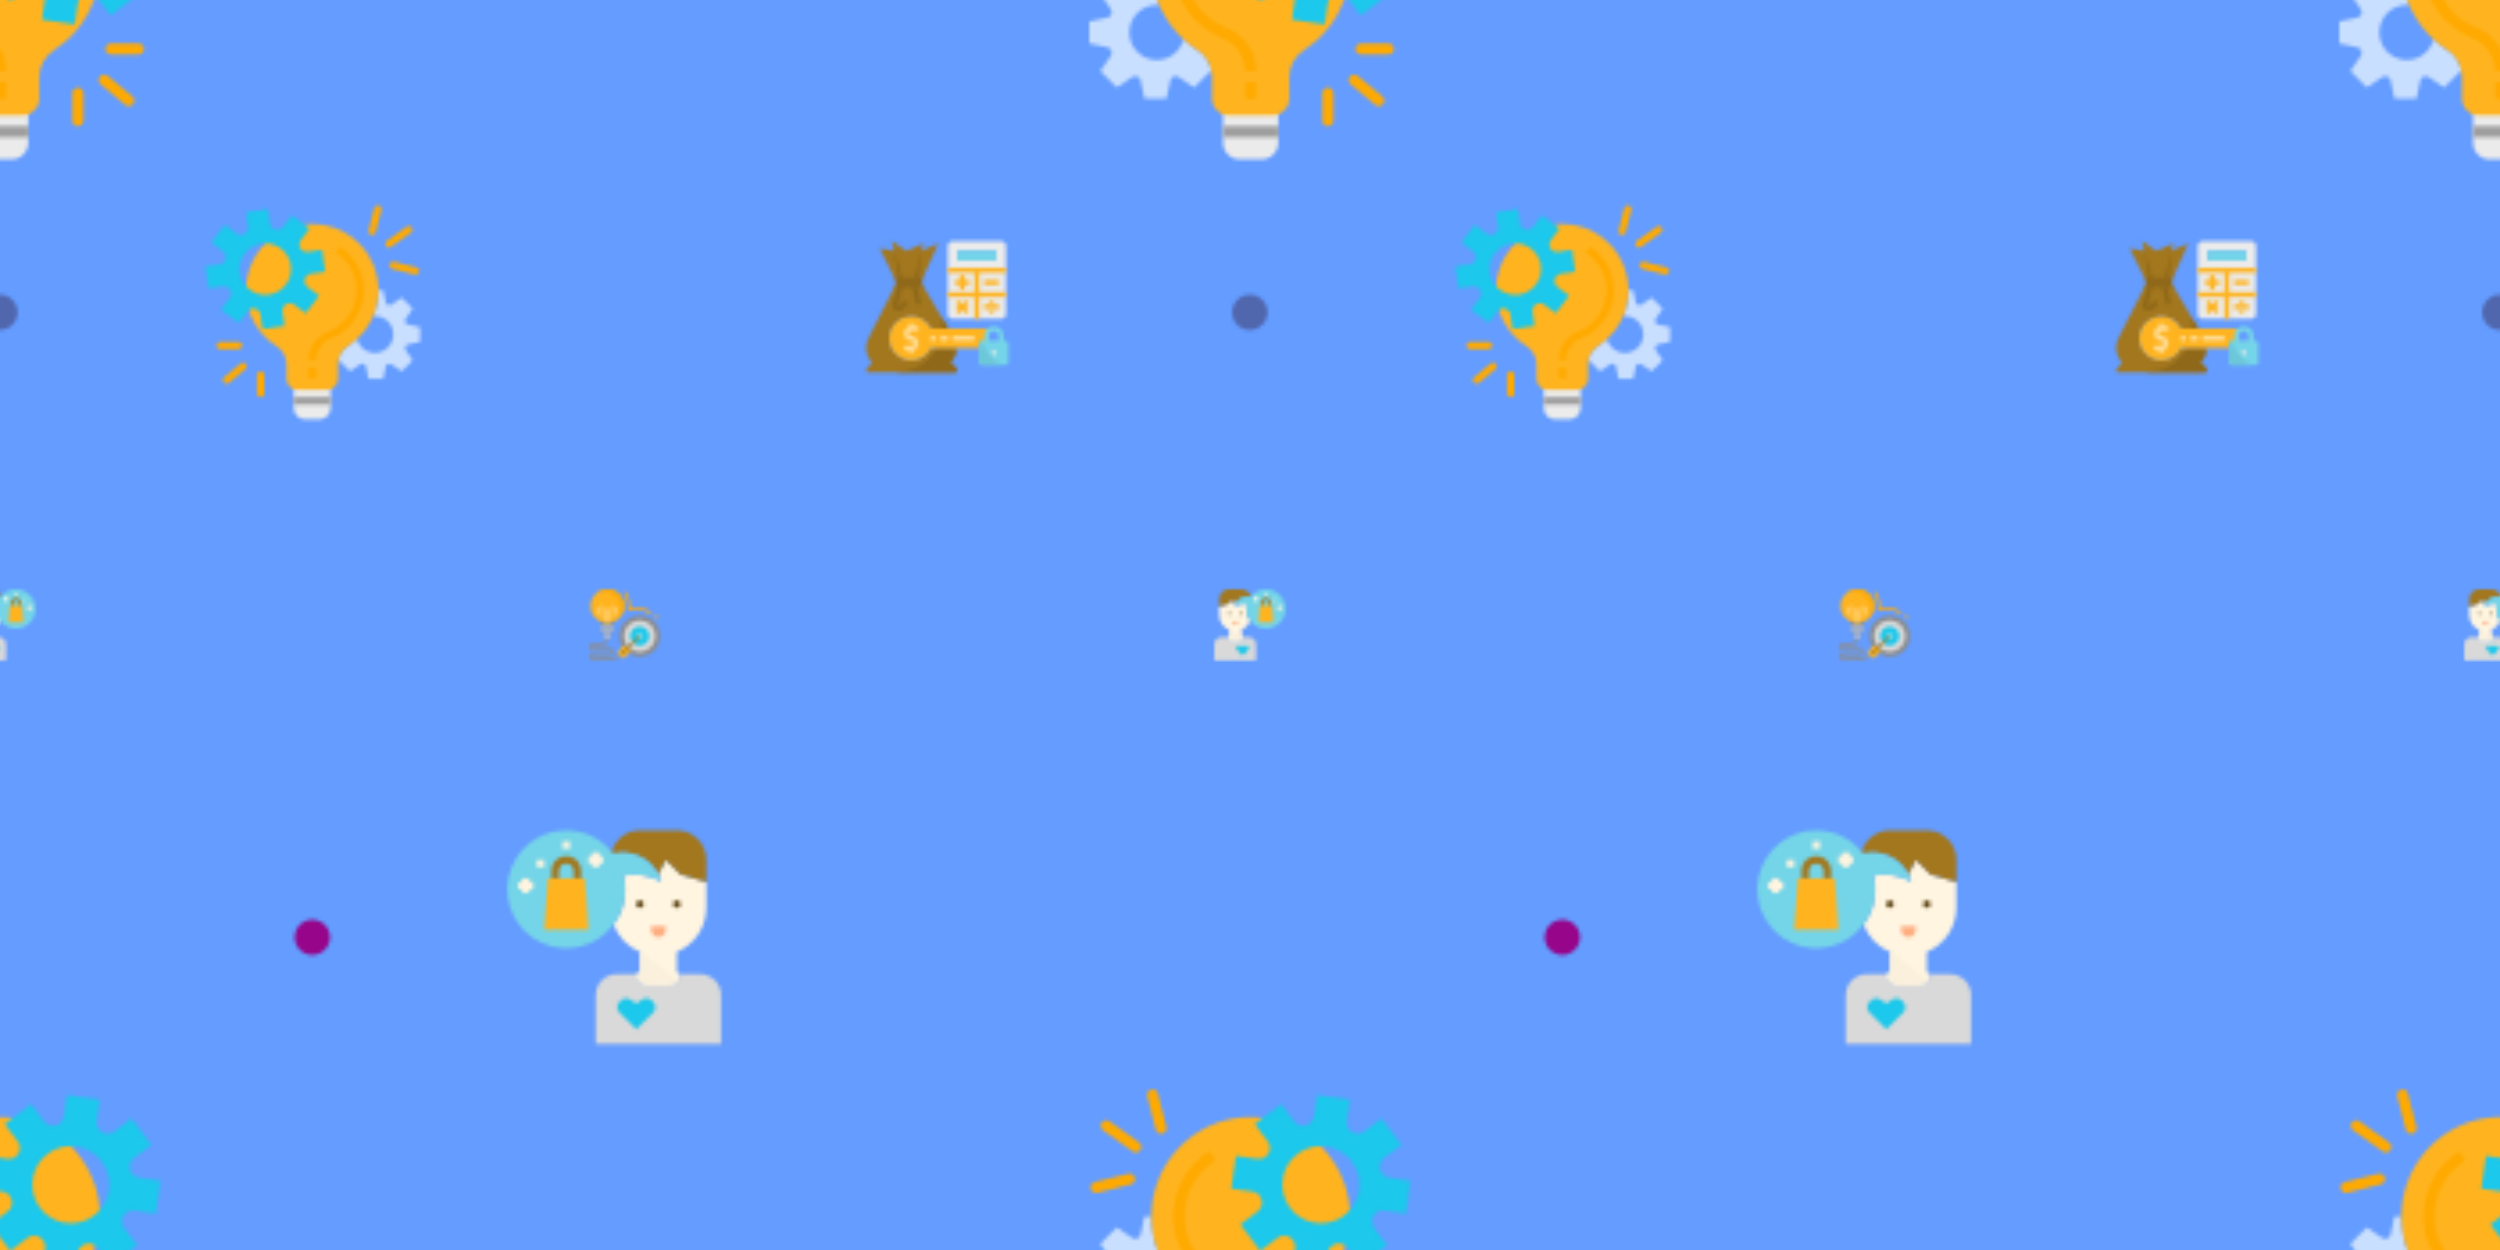 <svg x="0" y="0" width="700" height="350" viewBox="0 0 700 350" xmlns="http://www.w3.org/2000/svg" xmlns:xlink="http://www.w3.org/1999/xlink" xmlns:fi="http://pattern.flaticon.com/"><rect x="0px" y="0px" width="100%" height="100%" opacity="1" fill="#649cff"/><defs><g transform="matrix(0.193 0 0 0.193 305 305)" id="L1_36"><path d="m194.105 440.312c0 13.254 10.742 24 24 24h32c13.254 0 24-10.746 24-24v-48h-80zm0 0" fill="#ebebeb"/><path d="m156.406 305.566c-6.996-4.508-13.594-9.617-19.711-15.262-5.223 20.082-24.961 32.816-45.41 29.301-20.453-3.516-34.805-22.105-33.027-42.781 1.777-20.676 19.094-36.543 39.848-36.512 1.223 0 2.398.254 3.566.359-7.582-17.824-11.492-36.992-11.488-56.359h-10.184l-5.527 26.293c-.551 2.621-2.375 4.793-4.859 5.785-2.488.996-5.305.68-7.508-.84l-22.105-15.238-24 24 15.199 22.102c1.52 2.207 1.836 5.023.84 7.508-.992 2.488-3.164 4.312-5.781 4.859l-26.258 5.531v32l26.289 5.527c2.617.551 4.789 2.375 5.785 4.859.992 2.484.676 5.305-.844 7.508l-15.23 22.105 24 24 22.105-15.203c2.203-1.52 5.023-1.84 7.512-.844 2.488.992 4.312 3.168 4.863 5.789l5.52 26.258h32l5.52-26.297c.551-2.625 2.375-4.797 4.863-5.789 2.488-.996 5.309-.68 7.512.844l22.105 15.242 25.113-25.113c-2.633-12.262-10.098-22.945-20.707-29.633zm0 0" fill="#c9dfff"/><path d="m378.105 184.312c-.008-69.043-49.02-128.367-116.82-141.398-67.801-13.031-135.312 23.891-160.914 88.012-25.602 64.121-2.094 137.391 56.035 174.641 13.32 8.258 21.504 22.746 21.699 38.418v32.328c0 13.254 10.742 24 24 24h64c13.254 0 24-10.746 24-24v-31.664c.203-16.043 8.551-30.879 22.16-39.379 41.07-26.516 65.867-72.07 65.84-120.957zm0 0" fill="#ffb41f"/><path d="m427.648 99.68 25.152-18.863-28.801-38.402-25.152 18.863c-5.176 3.879-12.18 4.258-17.746.961-5.566-3.297-8.598-9.621-7.688-16.023l4.441-31.113-47.52-6.789-4.441 31.109c-.91 6.41-5.594 11.637-11.863 13.242-6.27 1.609-12.891-.719-16.773-5.898l-18.859-25.152-38.398 28.801 18.855 25.152c3.879 5.18 4.258 12.18.961 17.746s-9.621 8.598-16.023 7.688l-31.113-4.441-6.793 47.52 31.121 4.441c6.406.914 11.633 5.598 13.238 11.867 1.605 6.27-.723 12.891-5.902 16.773l-25.145 18.863 28.801 38.398 25.145-18.855c5.176-3.883 12.184-4.266 17.754-.969 5.566 3.297 8.602 9.625 7.688 16.031l-4.48 31.105 47.52 6.793 4.48-31.121c.914-6.406 5.598-11.629 11.867-13.234 6.27-1.609 12.891.723 16.77 5.898l18.867 25.145 38.398-28.801-18.871-25.145c-3.883-5.176-4.266-12.184-.969-17.754 3.297-5.566 9.625-8.602 16.031-7.684l31.113 4.445 6.793-47.52-31.113-4.445c-6.402-.918-11.625-5.598-13.234-11.867-1.605-6.266.719-12.883 5.891-16.766zm-91.648 94.734c-30.93 0-56-25.07-56-56 0-30.926 25.07-56 56-56s56 25.074 56 56c0 30.93-25.07 56-56 56zm0 0" fill="#1cc8eb"/><path d="m194.105 416.312h80v16h-80zm0 0" fill="#9e9e9e"/><g fill="#ffaa00"><path d="m226.105 352.312h16v24h-16zm0 0"/><path d="m242.105 336.312h-16c-.008-21.152-13.051-40.113-32.801-47.684-39.371-15.395-66.723-51.645-70.715-93.73-3.992-42.086 16.051-82.832 51.824-105.355l8.488 13.535c-30.672 19.301-47.863 54.23-44.441 90.312 3.418 36.078 26.863 67.156 60.617 80.352 25.93 9.918 43.047 34.809 43.027 62.57zm0 0"/><path d="m394.105 296.312h40c4.418 0 8 3.578 8 8 0 4.418-3.582 8-8 8h-40c-4.418 0-8-3.582-8-8 0-4.422 3.582-8 8-8zm0 0"/><path d="m378.105 344.316c2.828-3.395 7.871-3.855 11.266-1.027l35.711 29.754c3.395 2.828 3.855 7.871 1.027 11.266-2.832 3.395-7.875 3.855-11.27 1.027l-35.711-29.754c-3.395-2.828-3.852-7.871-1.023-11.266zm0 0"/><path d="m346.105 360.312c4.418 0 8 3.578 8 8v40c0 4.418-3.582 8-8 8s-8-3.582-8-8v-40c0-4.422 3.582-8 8-8zm0 0"/><path d="m7.93 134.602 48.477-12.109c4.289-1.07 8.629 1.535 9.699 5.82 1.07 4.285-1.535 8.625-5.824 9.695l-48.477 12.109c-4.289 1.07-8.629-1.535-9.699-5.82-1.07-4.285 1.535-8.625 5.824-9.695zm0 0"/><path d="m18.102 48.316c2.566-3.594 7.562-4.422 11.156-1.855l42.977 30.699c3.598 2.566 4.43 7.562 1.863 11.156s-7.562 4.426-11.156 1.855l-42.977-30.699c-3.598-2.566-4.43-7.562-1.863-11.156zm0 0"/><path d="m89.75.305c4.281-1.094 8.637 1.488 9.73 5.77l12.398 48.496c1.094 4.281-1.488 8.641-5.77 9.734s-8.637-1.492-9.73-5.77l-12.398-48.496c-1.094-4.281 1.488-8.641 5.77-9.734zm0 0"/></g></g><path d="M165,0C74.019,0,0,74.019,0,165s74.019,165,165,165c90.982,0,165-74.019,165-165S255.982,0,165,0z" transform="matrix(0.03 0 0 0.03 345 82.5)" id="L1_42" fill="#5066ad"/><g transform="matrix(-0.129 0 0 0.129 117.62 57.5)" id="L1_38"><path d="m194.105 440.312c0 13.254 10.742 24 24 24h32c13.254 0 24-10.746 24-24v-48h-80zm0 0" fill="#ebebeb"/><path d="m156.406 305.566c-6.996-4.508-13.594-9.617-19.711-15.262-5.223 20.082-24.961 32.816-45.41 29.301-20.453-3.516-34.805-22.105-33.027-42.781 1.777-20.676 19.094-36.543 39.848-36.512 1.223 0 2.398.254 3.566.359-7.582-17.824-11.492-36.992-11.488-56.359h-10.184l-5.527 26.293c-.551 2.621-2.375 4.793-4.859 5.785-2.488.996-5.305.68-7.508-.84l-22.105-15.238-24 24 15.199 22.102c1.52 2.207 1.836 5.023.84 7.508-.992 2.488-3.164 4.312-5.781 4.859l-26.258 5.531v32l26.289 5.527c2.617.551 4.789 2.375 5.785 4.859.992 2.484.676 5.305-.844 7.508l-15.23 22.105 24 24 22.105-15.203c2.203-1.52 5.023-1.84 7.512-.844 2.488.992 4.312 3.168 4.863 5.789l5.52 26.258h32l5.52-26.297c.551-2.625 2.375-4.797 4.863-5.789 2.488-.996 5.309-.68 7.512.844l22.105 15.242 25.113-25.113c-2.633-12.262-10.098-22.945-20.707-29.633zm0 0" fill="#c9dfff"/><path d="m378.105 184.312c-.008-69.043-49.02-128.367-116.82-141.398-67.801-13.031-135.312 23.891-160.914 88.012-25.602 64.121-2.094 137.391 56.035 174.641 13.32 8.258 21.504 22.746 21.699 38.418v32.328c0 13.254 10.742 24 24 24h64c13.254 0 24-10.746 24-24v-31.664c.203-16.043 8.551-30.879 22.16-39.379 41.07-26.516 65.867-72.07 65.84-120.957zm0 0" fill="#ffb41f"/><path d="m427.648 99.68 25.152-18.863-28.801-38.402-25.152 18.863c-5.176 3.879-12.18 4.258-17.746.961-5.566-3.297-8.598-9.621-7.688-16.023l4.441-31.113-47.52-6.789-4.441 31.109c-.91 6.41-5.594 11.637-11.863 13.242-6.27 1.609-12.891-.719-16.773-5.898l-18.859-25.152-38.398 28.801 18.855 25.152c3.879 5.18 4.258 12.18.961 17.746s-9.621 8.598-16.023 7.688l-31.113-4.441-6.793 47.52 31.121 4.441c6.406.914 11.633 5.598 13.238 11.867 1.605 6.27-.723 12.891-5.902 16.773l-25.145 18.863 28.801 38.398 25.145-18.855c5.176-3.883 12.184-4.266 17.754-.969 5.566 3.297 8.602 9.625 7.688 16.031l-4.48 31.105 47.52 6.793 4.48-31.121c.914-6.406 5.598-11.629 11.867-13.234 6.27-1.609 12.891.723 16.77 5.898l18.867 25.145 38.398-28.801-18.871-25.145c-3.883-5.176-4.266-12.184-.969-17.754 3.297-5.566 9.625-8.602 16.031-7.684l31.113 4.445 6.793-47.52-31.113-4.445c-6.402-.918-11.625-5.598-13.234-11.867-1.605-6.266.719-12.883 5.891-16.766zm-91.648 94.734c-30.93 0-56-25.07-56-56 0-30.926 25.07-56 56-56s56 25.074 56 56c0 30.93-25.07 56-56 56zm0 0" fill="#1cc8eb"/><path d="m194.105 416.312h80v16h-80zm0 0" fill="#9e9e9e"/><g fill="#ffaa00"><path d="m226.105 352.312h16v24h-16zm0 0"/><path d="m242.105 336.312h-16c-.008-21.152-13.051-40.113-32.801-47.684-39.371-15.395-66.723-51.645-70.715-93.73-3.992-42.086 16.051-82.832 51.824-105.355l8.488 13.535c-30.672 19.301-47.863 54.23-44.441 90.312 3.418 36.078 26.863 67.156 60.617 80.352 25.93 9.918 43.047 34.809 43.027 62.57zm0 0"/><path d="m394.105 296.312h40c4.418 0 8 3.578 8 8 0 4.418-3.582 8-8 8h-40c-4.418 0-8-3.582-8-8 0-4.422 3.582-8 8-8zm0 0"/><path d="m378.105 344.316c2.828-3.395 7.871-3.855 11.266-1.027l35.711 29.754c3.395 2.828 3.855 7.871 1.027 11.266-2.832 3.395-7.875 3.855-11.27 1.027l-35.711-29.754c-3.395-2.828-3.852-7.871-1.023-11.266zm0 0"/><path d="m346.105 360.312c4.418 0 8 3.578 8 8v40c0 4.418-3.582 8-8 8s-8-3.582-8-8v-40c0-4.422 3.582-8 8-8zm0 0"/><path d="m7.93 134.602 48.477-12.109c4.289-1.07 8.629 1.535 9.699 5.82 1.07 4.285-1.535 8.625-5.824 9.695l-48.477 12.109c-4.289 1.07-8.629-1.535-9.699-5.82-1.07-4.285 1.535-8.625 5.824-9.695zm0 0"/><path d="m18.102 48.316c2.566-3.594 7.562-4.422 11.156-1.855l42.977 30.699c3.598 2.566 4.43 7.562 1.863 11.156s-7.562 4.426-11.156 1.855l-42.977-30.699c-3.598-2.566-4.43-7.562-1.863-11.156zm0 0"/><path d="m89.75.305c4.281-1.094 8.637 1.488 9.73 5.77l12.398 48.496c1.094 4.281-1.488 8.641-5.77 9.734s-8.637-1.492-9.73-5.77l-12.398-48.496c-1.094-4.281 1.488-8.641 5.77-9.734zm0 0"/></g></g><g transform="matrix(0.085 0 0 0.085 242.5 67.5)" id="L1_39"><path d="m444.922.461h-160c-8.836 0-16 7.164-16 16v224c0 8.836 7.164 16 16 16h160c8.836 0 16-7.164 16-16v-224c0-8.836-7.164-16-16-16zm-144 32h128v32h-128zm0 0" fill="#ebebeb"/><path d="m300.922 32.461h128v32h-128zm0 0" fill="#74d5e8"/><path d="m297.891 419.461-20.434-18.512c7.426-7.871 13.051-17.266 16.48-27.527l.137-.418c2.148-6.629 3.191-13.57 3.09-20.543h-83.73c-14.859 29.949-48.379 45.73-80.93 38.102-32.551-7.633-55.566-36.668-55.566-70.102 0-33.434 23.016-62.469 55.566-70.098 32.551-7.633 66.07 8.148 80.93 38.098h56.879l-89.391-152 56-128-56 24 1.848-4.305 6.152-19.695-56 24-48-32 8 32-48-8 56 112-92.961 183.754c-5.66 10.707-8.32 22.742-7.703 34.84 1.203 17.184 8.336 33.422 20.176 45.934l-17.168 18.473c-4.191 5.242-5.055 13 1.656 13h288c3.008-.152 5.645-2.066 6.719-4.883 1.074-2.812.387-5.996-1.75-8.117zm0 0" fill="#a3771d"/><g fill="#ffb41f"><path d="m460.922 88.461h-192v16h88v64h-88v16h88v72h16v-72h88v-16h-88v-64h88zm0 0"/><path d="m308.922 112.461v16h-16v16h16v16h16v-16h16v-16h-16v-16zm0 0"/><path d="m388.922 128.461h48v16h-48zm0 0"/><path d="m328.234 194.805-11.312 11.312-11.312-11.312-11.312 11.312 11.312 11.312-11.312 11.32 11.312 11.312 11.312-11.32 11.312 11.32 11.312-11.312-11.312-11.32 11.312-11.312zm0 0"/><path d="m388.922 208.461h48v16h-48zm0 0"/><path d="m404.922 228.461h16v8h-16zm0 0"/><path d="m404.922 196.461h16v8h-16zm0 0"/></g><path d="m190.332 152.461-9.41-16 7-16h-13.766l6.766-88-20.305 88h-40.613l-27.082-88 13.535 88h-13.535l8 16-8.094 16h10.941l-15.734 52.473c-2.559 8.535 1.008 17.715 8.656 22.285 7.648 4.57 17.422 3.359 23.727-2.934l18.16-18.168-11.312-11.312-18.168 18.16c-1.117 1.121-2.852 1.34-4.211.527s-1.992-2.445-1.531-3.957l17.117-57.074h31.809l12.801 57.734 15.617-3.469-12.031-54.266zm0 0" fill="#8f6819"/><path d="m245.723 246.59 2.602 20.801c.844 6.988 1.176 14.031 1 21.07h20.988zm0 0" fill="#8f6819"/><path d="m277.457 400.949c7.426-7.871 13.051-17.266 16.48-27.527l.137-.418c2.148-6.629 3.191-13.57 3.09-20.543h-64.449c-21.512 40.785-61.273 68.789-106.922 75.305l-32.871 4.695h200c3.008-.152 5.645-2.066 6.719-4.883 1.074-2.812.387-5.996-1.75-8.117zm0 0" fill="#8f6819"/><path d="m270.312 288.461h-56.879c-14.859-29.949-48.379-45.73-80.93-38.098-32.551 7.629-55.566 36.664-55.566 70.098 0 33.434 23.016 62.469 55.566 70.102 32.551 7.629 66.07-8.152 80.93-38.102h167.488v-16h16v-24c0-13.254 10.746-24 24-24zm0 0" fill="#ffb41f"/><path d="m148.922 296.461h24v-16h-16v-8h-16v9.473c-11.012 3.879-17.621 15.133-15.641 26.641 1.977 11.508 11.965 19.91 23.641 19.887 4.418 0 8 3.582 8 8 0 4.418-3.582 8-8 8h-24v16h16v8h16v-9.473c11.012-3.879 17.621-15.133 15.645-26.641-1.98-11.508-11.969-19.91-23.645-19.887-4.418 0-8-3.582-8-8 0-4.418 3.582-8 8-8zm0 0" fill="#ffdd99"/><path d="m212.922 312.461h16v16h-16zm0 0" fill="#ffdd99"/><path d="m244.922 312.461h24v16h-24zm0 0" fill="#ffdd99"/><path d="m284.922 312.461h72v16h-72zm0 0" fill="#ffdd99"/><path d="m460.922 328.461h-8v-16c0-17.672-14.328-32-32-32s-32 14.328-32 32v16h-8c-4.418 0-8 3.582-8 8v64c0 4.418 3.582 8 8 8h80c4.418 0 8-3.582 8-8v-64c0-4.418-3.582-8-8-8zm-56-16c0-8.836 7.164-16 16-16s16 7.164 16 16v16h-32zm0 0" fill="#74d5e8"/><path d="m420.922 360.461c4.418 0 8 3.582 8 8 0 4.418-3.582 8-8 8s-8-3.582-8-8c0-4.418 3.582-8 8-8zm0 0" fill="#ebebeb"/><path d="m380.922 408.461h63.199c-28.91-19.754-51.57-47.363-65.301-79.574-3.453.902-5.871 4.008-5.898 7.574v64c0 4.418 3.582 8 8 8zm0 0" fill="#6cc7d9"/></g><g transform="matrix(0.043 0 0 0.043 340 165)" id="L1_40"><path d="m272 357.504c.004-25.129-20.367-45.504-45.496-45.504h-42.504c0 13.254-10.746 24-24 24h-48c-13.254 0-24-10.746-24-24h-42.496c-25.133-.004-45.508 20.371-45.504 45.504v106.496h272zm0 0" fill="#d9d9d9"/><path d="m170.91 367.273c-6.344-4.23-14.789-3.391-20.184 2l-3.414 3.414c-6.246 6.25-6.246 16.375 0 22.625l36.688 36.688 36.688-36.688c6.246-6.25 6.246-16.375 0-22.625l-3.414-3.414c-5.395-5.391-13.84-6.23-20.184-2l-13.09 8.727zm0 0" fill="#1cc8eb"/><path d="m96 264v40c0 4.418-3.582 8-8 8 0 13.254 10.746 24 24 24h48c13.254 0 24-10.746 24-24-4.418 0-8-3.582-8-8v-40c26.535-11.148 47.293-32.758 57.367-59.719-22.801-30.336-30.77-69.309-21.711-106.16-7.125-1.332-14.352-2.035-21.602-2.105-21.07-.023-41.816 5.18-60.383 15.145 1.586-5.312 3.676-10.461 6.23-15.375l-15.902-31.785-32 32-56 16v56c0 41.984 25.246 79.852 64 96zm0 0" fill="#fff5e0"/><path d="m120 64 15.887 31.77c18.344-36.078 59.066-54.828 98.402-45.312 1.031-1.344 2.109-2.641 3.199-3.945-7.809-27.496-32.906-46.477-61.488-46.512h-80c-35.348 0-64 28.652-64 64v48l56-16zm0 0" fill="#a3771d"/><path d="m336 0c-38.129 0-74.258 17.062-98.48 46.512-1.078 1.305-2.16 2.602-3.199 3.945-39.336-9.516-80.059 9.234-98.398 45.312l.078.23-.113-.23c-2.559 4.914-4.645 10.062-6.23 15.375 18.566-9.965 39.312-15.168 60.383-15.145 7.25.07 14.477.773 21.602 2.105-9.059 36.852-1.09 75.824 21.711 106.16 35.934 48.348 100.73 65.082 155.582 40.176 54.855-24.902 84.902-84.699 72.152-143.578-12.75-58.875-64.844-100.883-125.086-100.863zm0 0" fill="#74d5e8"/><path d="m296 104-8 112h96l-8-112zm0 0" fill="#ffb41f"/><path d="m112 336h48c13.254 0 24-10.746 24-24-4.418 0-8-3.582-8-8v-40l-83.137 62.398c4.512 6.039 11.602 9.594 19.137 9.602zm0 0" fill="#faf0dc"/><path d="m336 56c-17.672 0-32 14.328-32 32v16h16v-16c0-8.836 7.164-16 16-16s16 7.164 16 16v16h16v-16c0-17.672-14.328-32-32-32zm0 0" fill="#a3771d"/><g fill="#fff5e0"><path d="m280 48h-16v8h-8v16h8v8h16v-8h8v-16h-8zm0 0"/><path d="m440 112h-8v-8h-16v8h-8v16h8v8h16v-8h8zm0 0"/><path d="m384 64h16v16h-16zm0 0"/><path d="m328 24h16v16h-16zm0 0"/></g><path d="m96 152c4.418 0 8 3.582 8 8s-3.582 8-8 8-8-3.582-8-8 3.582-8 8-8zm0 0" fill="#594110"/><path d="m176 152c4.418 0 8 3.582 8 8s-3.582 8-8 8-8-3.582-8-8 3.582-8 8-8zm0 0" fill="#594110"/><path d="m120 208h32v8c0 8.836-7.164 16-16 16s-16-7.164-16-16zm0 0" fill="#ffae82"/></g><g transform="matrix(0.042 0 0 0.042 165 165)" id="L1_41"><path d="m144 296c8.836 0 16-7.164 16-16v-8h-80v8c0 8.836 7.164 16 16 16zm0 0" fill="#8c8c8c"/><path d="m80 248h80v24h-80zm0 0" fill="#d9d9d9"/><path d="m160 208c-10.258 3.926-21.043 6.312-32 7.078v.41-.41c-2.664.195-5.32.41-8 .41s-5.367-.215-8-.41v.41-.41c-10.957-.766-21.742-3.152-32-7.078v40h80zm0 0" fill="#8c8c8c"/><path d="m121.352 472h-97.352c-13.254 0-24-10.746-24-24s10.746-24 24-24h112c4.418 0 8-3.582 8-8s-3.582-8-8-8h-112c-13.254 0-24-10.746-24-24s10.746-24 24-24h56c17.672 0 32-14.328 32-32v-24h16v24c-.027 26.5-21.5 47.973-48 48h-56c-4.418 0-8 3.582-8 8s3.582 8 8 8h112c13.254 0 24 10.746 24 24s-10.746 24-24 24h-112c-4.418 0-8 3.582-8 8s3.582 8 8 8h97.352c29.074 0 57.598-7.902 82.527-22.855l8.242 13.711c-27.418 16.453-58.793 25.145-90.77 25.145zm0 0" fill="#8c8c8c"/><path d="m136 312v-16h-32v16c0 8.836 7.164 16 16 16s16-7.164 16-16zm0 0" fill="#d9d9d9"/><path d="m472 312c0 75.109-60.891 136-136 136s-136-60.891-136-136 60.891-136 136-136 136 60.891 136 136zm0 0" fill="#8c8c8c"/><path d="m440 312c0 57.438-46.562 104-104 104s-104-46.562-104-104 46.562-104 104-104 104 46.562 104 104zm0 0" fill="#d9d9d9"/><path d="m232 112c0 61.855-50.145 112-112 112s-112-50.145-112-112 50.145-112 112-112 112 50.145 112 112zm0 0" fill="#ffb41f"/><path d="m400 312c0 35.348-28.652 64-64 64s-64-28.652-64-64 28.652-64 64-64 64 28.652 64 64zm0 0" fill="#1cc8eb"/><path d="m360 312c0 13.254-10.746 24-24 24s-24-10.746-24-24 10.746-24 24-24 24 10.746 24 24zm0 0" fill="#6ed6eb"/><path d="m160 111.281c-17.426-.09-31.688 13.848-32 31.27l-1.52 16.73h-13.016l-1.465-16c0-17.676-14.328-32-32-32s-32 14.324-32 32c0 17.672 14.328 32 32 32h18.871l4.305 47.32c5.355.855 10.77 1.324 16.191 1.398l-4.445-48.688h10.133l-4.422 48.688c5.418-.066 10.828-.523 16.184-1.367l4.289-47.32h18.895c17.672 0 32-14.328 32-32s-14.328-32-32-32zm-80 48c-8.836 0-16-7.164-16-16s7.164-16 16-16c4.352.059 8.496 1.863 11.504 5.008 3.008 3.141 4.629 7.363 4.496 11.711l1.391 15.281zm80 0h-17.449l1.449-16c0-8.836 7.164-16 16-16s16 7.164 16 16-7.164 16-16 16zm0 0" fill="#ffce6b"/><path d="m406 162.312c-42.324-24.195-92.469-30.773-139.602-18.312-2.586.695-5.348.047-7.355-1.723-2.012-1.766-3.004-4.426-2.645-7.078 5.754-39.703-3.93-80.098-27.055-112.879l13.121-9.16c20.594 29.477 31.605 64.578 31.535 100.535 0 3.898-.168 7.891-.504 12.145 48.027-9.801 97.98-1.758 140.504 22.625zm0 0" fill="#ffaa00"/><path d="m452 200c-5.09-5.766-10.535-11.211-16.305-16.305l10.586-12c6.266 5.535 12.184 11.449 17.719 17.711zm0 0" fill="#ffaa00"/><path d="m264 384-40-8-40 56 24 8 8 24 55.992-40zm0 0" fill="#ffb41f"/><path d="m221.656 437.656-11.312-11.312 117.656-114.344h8v8zm0 0" fill="#a3771d"/><path d="m120 0c-27.059-.012-53.199 9.82-73.543 27.664 50.422-24.984 111.559-8.629 142.77 38.199 31.207 46.824 22.781 109.547-19.684 146.473 46.68-23.012 71.34-75.156 59.516-125.836-11.824-50.68-57.016-86.523-109.059-86.5zm0 0" fill="#ffaa00"/></g><path d="M165,0C74.019,0,0,74.019,0,165s74.019,165,165,165c90.982,0,165-74.019,165-165S255.982,0,165,0z" transform="matrix(0.03 0 0 0.03 82.5 257.5)" id="L1_43" fill="#96058a"/><g transform="matrix(-0.129 0 0 0.129 201.897 232.5)" id="L1_44"><path d="m272 357.504c.004-25.129-20.367-45.504-45.496-45.504h-42.504c0 13.254-10.746 24-24 24h-48c-13.254 0-24-10.746-24-24h-42.496c-25.133-.004-45.508 20.371-45.504 45.504v106.496h272zm0 0" fill="#d9d9d9"/><path d="m170.91 367.273c-6.344-4.23-14.789-3.391-20.184 2l-3.414 3.414c-6.246 6.25-6.246 16.375 0 22.625l36.688 36.688 36.688-36.688c6.246-6.25 6.246-16.375 0-22.625l-3.414-3.414c-5.395-5.391-13.84-6.23-20.184-2l-13.09 8.727zm0 0" fill="#1cc8eb"/><path d="m96 264v40c0 4.418-3.582 8-8 8 0 13.254 10.746 24 24 24h48c13.254 0 24-10.746 24-24-4.418 0-8-3.582-8-8v-40c26.535-11.148 47.293-32.758 57.367-59.719-22.801-30.336-30.77-69.309-21.711-106.16-7.125-1.332-14.352-2.035-21.602-2.105-21.07-.023-41.816 5.18-60.383 15.145 1.586-5.312 3.676-10.461 6.23-15.375l-15.902-31.785-32 32-56 16v56c0 41.984 25.246 79.852 64 96zm0 0" fill="#fff5e0"/><path d="m120 64 15.887 31.77c18.344-36.078 59.066-54.828 98.402-45.312 1.031-1.344 2.109-2.641 3.199-3.945-7.809-27.496-32.906-46.477-61.488-46.512h-80c-35.348 0-64 28.652-64 64v48l56-16zm0 0" fill="#a3771d"/><path d="m336 0c-38.129 0-74.258 17.062-98.48 46.512-1.078 1.305-2.16 2.602-3.199 3.945-39.336-9.516-80.059 9.234-98.398 45.312l.078.23-.113-.23c-2.559 4.914-4.645 10.062-6.23 15.375 18.566-9.965 39.312-15.168 60.383-15.145 7.25.07 14.477.773 21.602 2.105-9.059 36.852-1.09 75.824 21.711 106.16 35.934 48.348 100.73 65.082 155.582 40.176 54.855-24.902 84.902-84.699 72.152-143.578-12.75-58.875-64.844-100.883-125.086-100.863zm0 0" fill="#74d5e8"/><path d="m296 104-8 112h96l-8-112zm0 0" fill="#ffb41f"/><path d="m112 336h48c13.254 0 24-10.746 24-24-4.418 0-8-3.582-8-8v-40l-83.137 62.398c4.512 6.039 11.602 9.594 19.137 9.602zm0 0" fill="#faf0dc"/><path d="m336 56c-17.672 0-32 14.328-32 32v16h16v-16c0-8.836 7.164-16 16-16s16 7.164 16 16v16h16v-16c0-17.672-14.328-32-32-32zm0 0" fill="#a3771d"/><g fill="#fff5e0"><path d="m280 48h-16v8h-8v16h8v8h16v-8h8v-16h-8zm0 0"/><path d="m440 112h-8v-8h-16v8h-8v16h8v8h16v-8h8zm0 0"/><path d="m384 64h16v16h-16zm0 0"/><path d="m328 24h16v16h-16zm0 0"/></g><path d="m96 152c4.418 0 8 3.582 8 8s-3.582 8-8 8-8-3.582-8-8 3.582-8 8-8zm0 0" fill="#594110"/><path d="m176 152c4.418 0 8 3.582 8 8s-3.582 8-8 8-8-3.582-8-8 3.582-8 8-8zm0 0" fill="#594110"/><path d="m120 208h32v8c0 8.836-7.164 16-16 16s-16-7.164-16-16zm0 0" fill="#ffae82"/></g></defs><g fi:class="KUsePattern"><pattern id="pattern_L1_36" width="350" height="350" patternUnits="userSpaceOnUse"><use xlink:href="#L1_36" x="-350" y="-350"/><use xlink:href="#L1_36" x="0" y="-350"/><use xlink:href="#L1_36" x="350" y="-350"/><use xlink:href="#L1_36" x="-350" y="0"/><use xlink:href="#L1_36" x="0" y="0"/><use xlink:href="#L1_36" x="350" y="0"/><use xlink:href="#L1_36" x="-350" y="350"/><use xlink:href="#L1_36" x="0" y="350"/><use xlink:href="#L1_36" x="350" y="350"/></pattern><rect x="0" y="0" width="100%" height="100%" fill="url(#pattern_L1_36)"/></g><g fi:class="KUsePattern"><pattern id="pattern_L1_42" width="350" height="350" patternUnits="userSpaceOnUse"><use xlink:href="#L1_42" x="-350" y="-350"/><use xlink:href="#L1_42" x="0" y="-350"/><use xlink:href="#L1_42" x="350" y="-350"/><use xlink:href="#L1_42" x="-350" y="0"/><use xlink:href="#L1_42" x="0" y="0"/><use xlink:href="#L1_42" x="350" y="0"/><use xlink:href="#L1_42" x="-350" y="350"/><use xlink:href="#L1_42" x="0" y="350"/><use xlink:href="#L1_42" x="350" y="350"/></pattern><rect x="0" y="0" width="100%" height="100%" fill="url(#pattern_L1_42)"/></g><g fi:class="KUsePattern"><pattern id="pattern_L1_38" width="350" height="350" patternUnits="userSpaceOnUse"><use xlink:href="#L1_38" x="-350" y="-350"/><use xlink:href="#L1_38" x="0" y="-350"/><use xlink:href="#L1_38" x="350" y="-350"/><use xlink:href="#L1_38" x="-350" y="0"/><use xlink:href="#L1_38" x="0" y="0"/><use xlink:href="#L1_38" x="350" y="0"/><use xlink:href="#L1_38" x="-350" y="350"/><use xlink:href="#L1_38" x="0" y="350"/><use xlink:href="#L1_38" x="350" y="350"/></pattern><rect x="0" y="0" width="100%" height="100%" fill="url(#pattern_L1_38)"/></g><g fi:class="KUsePattern"><pattern id="pattern_L1_39" width="350" height="350" patternUnits="userSpaceOnUse"><use xlink:href="#L1_39" x="-350" y="-350"/><use xlink:href="#L1_39" x="0" y="-350"/><use xlink:href="#L1_39" x="350" y="-350"/><use xlink:href="#L1_39" x="-350" y="0"/><use xlink:href="#L1_39" x="0" y="0"/><use xlink:href="#L1_39" x="350" y="0"/><use xlink:href="#L1_39" x="-350" y="350"/><use xlink:href="#L1_39" x="0" y="350"/><use xlink:href="#L1_39" x="350" y="350"/></pattern><rect x="0" y="0" width="100%" height="100%" fill="url(#pattern_L1_39)"/></g><g fi:class="KUsePattern"><pattern id="pattern_L1_40" width="350" height="350" patternUnits="userSpaceOnUse"><use xlink:href="#L1_40" x="-350" y="-350"/><use xlink:href="#L1_40" x="0" y="-350"/><use xlink:href="#L1_40" x="350" y="-350"/><use xlink:href="#L1_40" x="-350" y="0"/><use xlink:href="#L1_40" x="0" y="0"/><use xlink:href="#L1_40" x="350" y="0"/><use xlink:href="#L1_40" x="-350" y="350"/><use xlink:href="#L1_40" x="0" y="350"/><use xlink:href="#L1_40" x="350" y="350"/></pattern><rect x="0" y="0" width="100%" height="100%" fill="url(#pattern_L1_40)"/></g><g fi:class="KUsePattern"><pattern id="pattern_L1_41" width="350" height="350" patternUnits="userSpaceOnUse"><use xlink:href="#L1_41" x="-350" y="-350"/><use xlink:href="#L1_41" x="0" y="-350"/><use xlink:href="#L1_41" x="350" y="-350"/><use xlink:href="#L1_41" x="-350" y="0"/><use xlink:href="#L1_41" x="0" y="0"/><use xlink:href="#L1_41" x="350" y="0"/><use xlink:href="#L1_41" x="-350" y="350"/><use xlink:href="#L1_41" x="0" y="350"/><use xlink:href="#L1_41" x="350" y="350"/></pattern><rect x="0" y="0" width="100%" height="100%" fill="url(#pattern_L1_41)"/></g><g fi:class="KUsePattern"><pattern id="pattern_L1_43" width="350" height="350" patternUnits="userSpaceOnUse"><use xlink:href="#L1_43" x="-350" y="-350"/><use xlink:href="#L1_43" x="0" y="-350"/><use xlink:href="#L1_43" x="350" y="-350"/><use xlink:href="#L1_43" x="-350" y="0"/><use xlink:href="#L1_43" x="0" y="0"/><use xlink:href="#L1_43" x="350" y="0"/><use xlink:href="#L1_43" x="-350" y="350"/><use xlink:href="#L1_43" x="0" y="350"/><use xlink:href="#L1_43" x="350" y="350"/></pattern><rect x="0" y="0" width="100%" height="100%" fill="url(#pattern_L1_43)"/></g><g fi:class="KUsePattern"><pattern id="pattern_L1_44" width="350" height="350" patternUnits="userSpaceOnUse"><use xlink:href="#L1_44" x="-350" y="-350"/><use xlink:href="#L1_44" x="0" y="-350"/><use xlink:href="#L1_44" x="350" y="-350"/><use xlink:href="#L1_44" x="-350" y="0"/><use xlink:href="#L1_44" x="0" y="0"/><use xlink:href="#L1_44" x="350" y="0"/><use xlink:href="#L1_44" x="-350" y="350"/><use xlink:href="#L1_44" x="0" y="350"/><use xlink:href="#L1_44" x="350" y="350"/></pattern><rect x="0" y="0" width="100%" height="100%" fill="url(#pattern_L1_44)"/></g></svg>